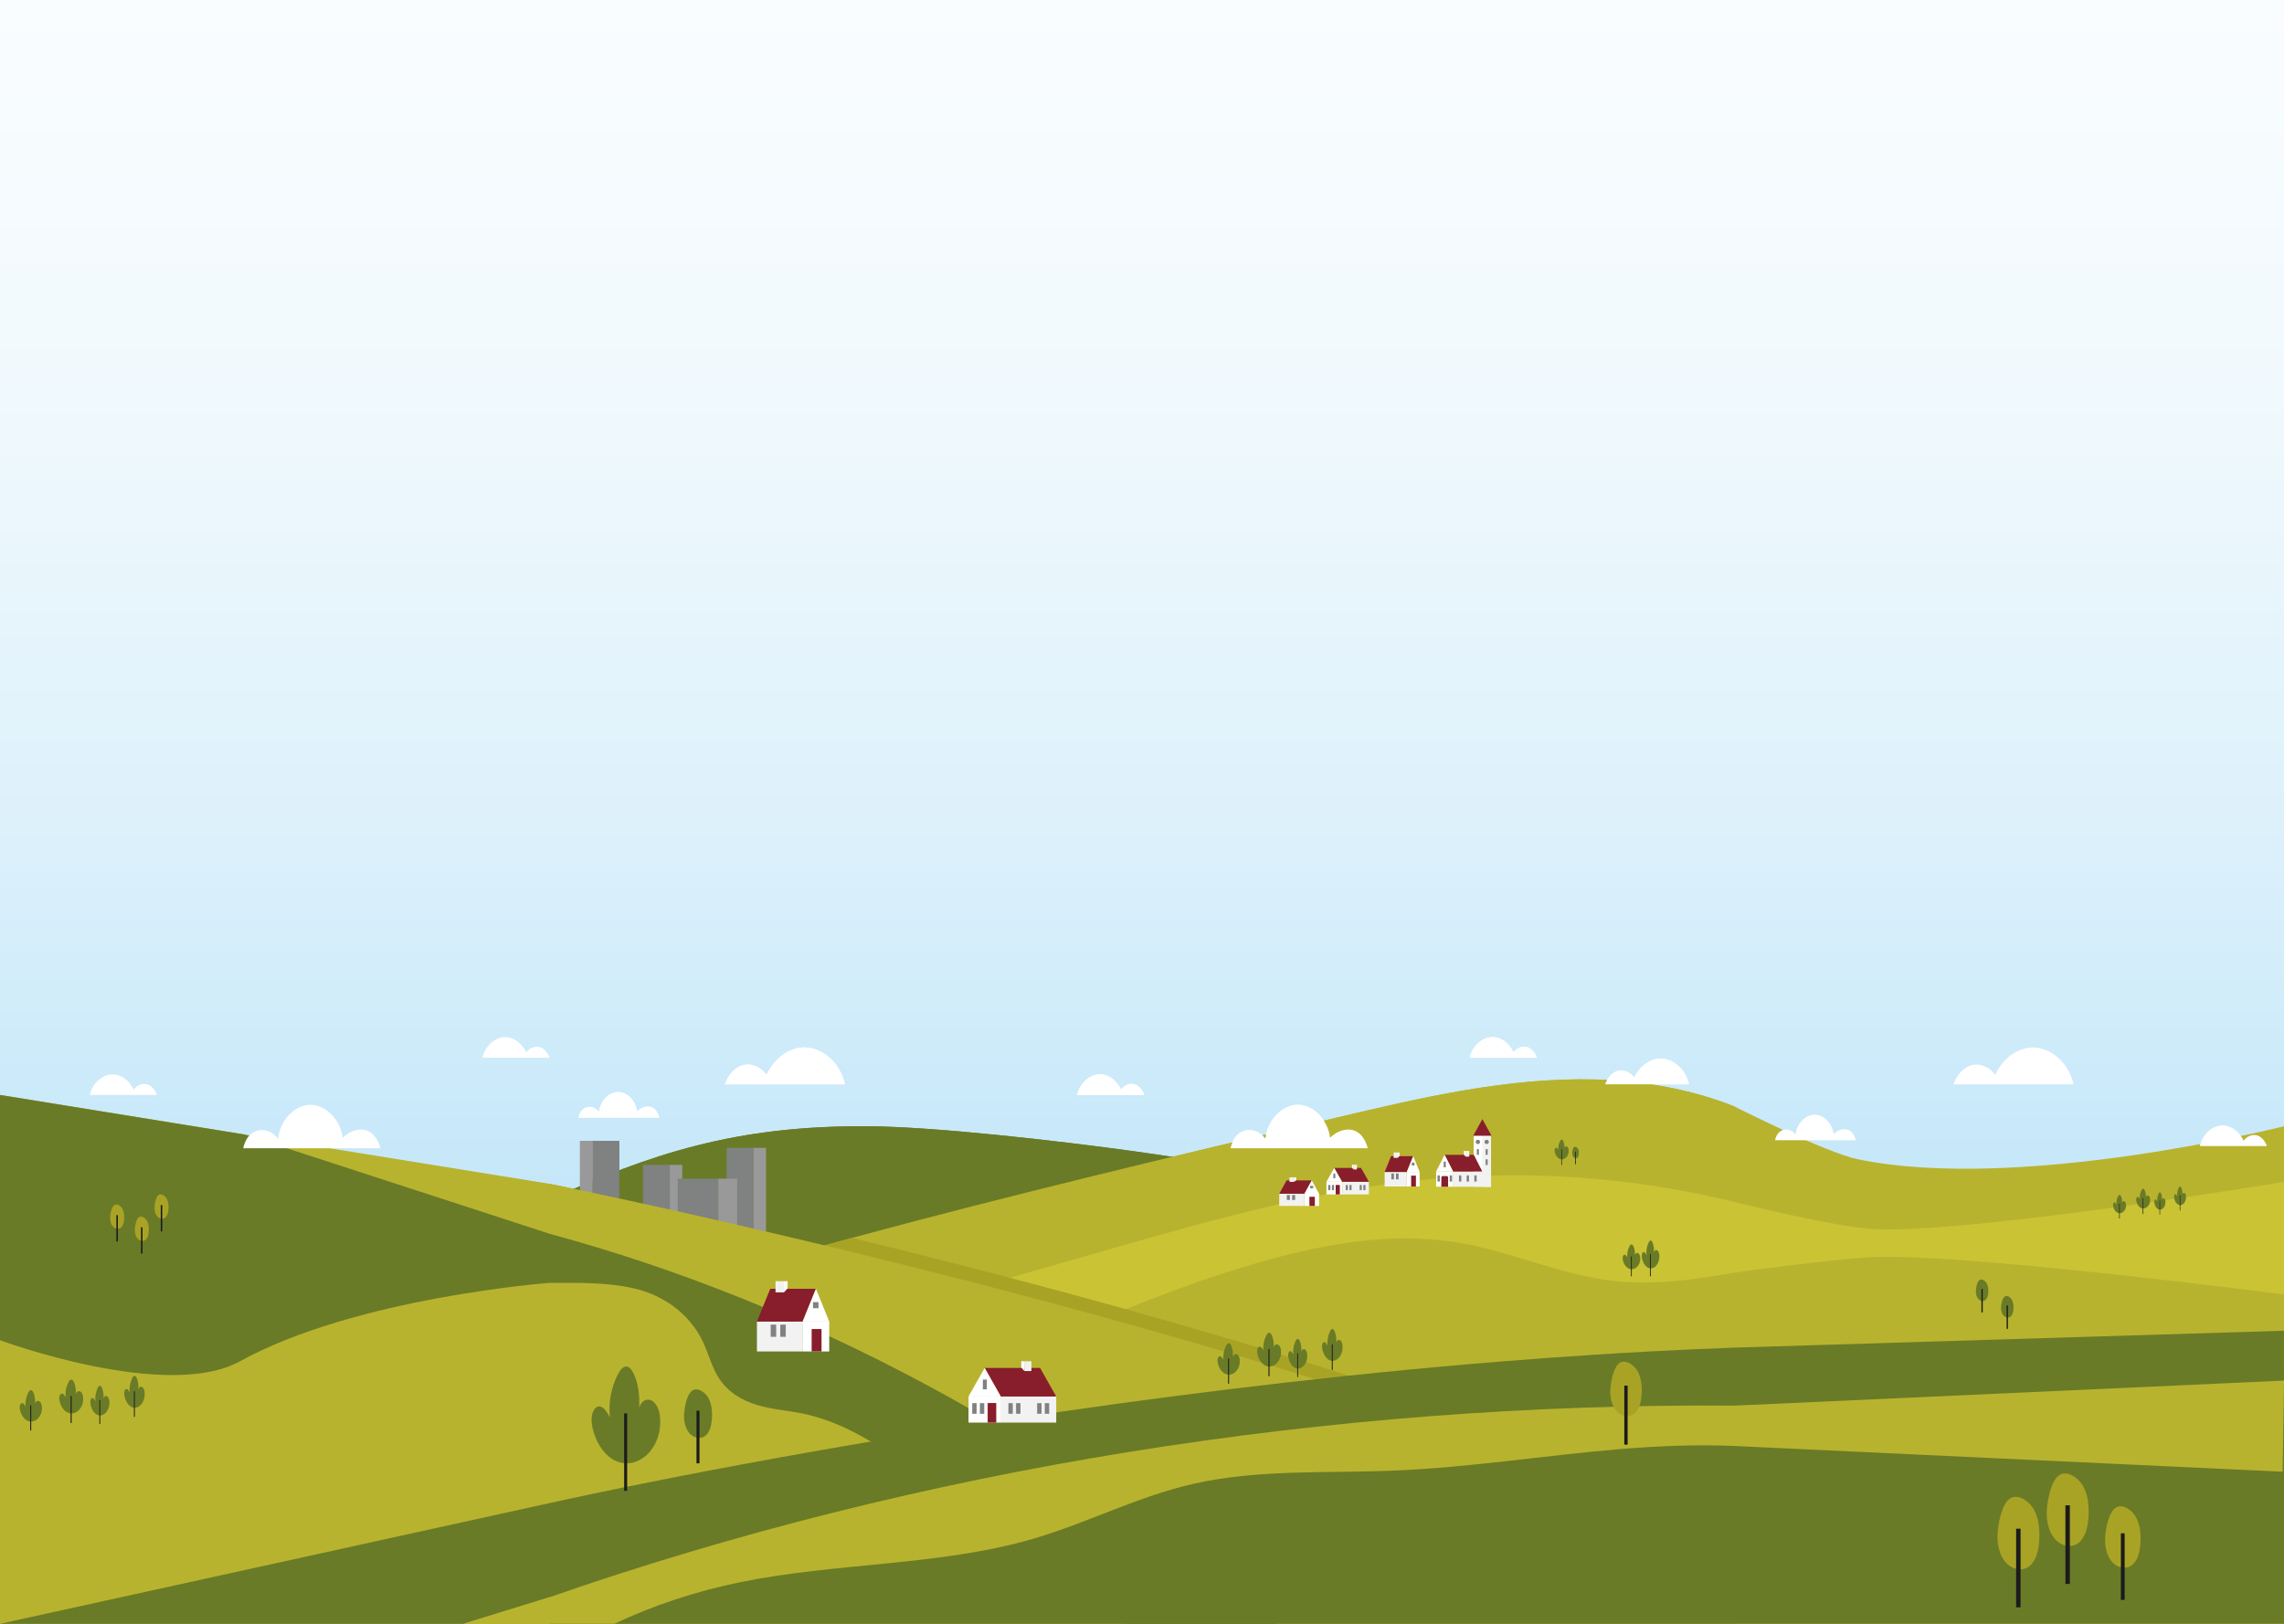 <?xml version="1.0" encoding="utf-8"?>
<!-- Generator: Adobe Illustrator 23.0.1, SVG Export Plug-In . SVG Version: 6.00 Build 0)  -->
<svg version="1.1" id="Laag_1" xmlns="http://www.w3.org/2000/svg" xmlns:xlink="http://www.w3.org/1999/xlink" x="0px" y="0px"
	 viewBox="0 0 1440 1024" style="enable-background:new 0 0 1440 1024;" xml:space="preserve">
<rect x="0" y="0" width="1440" height="1024" fill="#333333" stroke="none"/>
<style type="text/css">
	.st0{clip-path:url(#SVGID_2_);}
	.st1{fill:url(#SVGID_3_);}
	.st2{fill:#6A7B27;}
	.st3{fill:#808181;}
	.st4{fill:#9A9999;}
	.st5{fill:#FFFFFF;}
	.st6{fill:#B8B32E;}
	.st7{fill:#CAC334;}
	.st8{fill:#A9A325;}
	.st9{fill:#1B1B1B;}
	.st10{fill:#F2F2F2;}
	.st11{fill:#881E2B;}
	.st12{fill:#CDCCCC;}
	.st13{fill-rule:evenodd;clip-rule:evenodd;fill:#C69988;}
	.st14{fill-rule:evenodd;clip-rule:evenodd;fill:#F8AB18;}
	.st15{fill-rule:evenodd;clip-rule:evenodd;fill:#1B1B1B;}
	.st16{fill-rule:evenodd;clip-rule:evenodd;fill:#663810;}
	.st17{fill:#727272;}
	.st18{fill:#A45A2E;}
	.st19{fill:#989898;}
	.st20{fill-rule:evenodd;clip-rule:evenodd;fill:#6BA1AB;}
	.st21{fill-rule:evenodd;clip-rule:evenodd;fill:#89C4CC;}
	.st22{fill:#C69988;}
	.st23{fill-rule:evenodd;clip-rule:evenodd;fill:#2A275E;}
	.st24{fill-rule:evenodd;clip-rule:evenodd;fill:#DCE2E8;}
	.st25{fill-rule:evenodd;clip-rule:evenodd;fill:#32358C;}
	.st26{opacity:0.1;fill-rule:evenodd;clip-rule:evenodd;fill:#020203;}
	.st27{clip-path:url(#SVGID_5_);}
	.st28{fill:url(#SVGID_6_);}
	.st29{clip-path:url(#SVGID_8_);}
	.st30{fill:url(#SVGID_9_);}
	.st31{fill:#E7E6E6;}
	.st32{fill:#D21226;}
	.st33{fill:#BC1829;}
	.st34{clip-path:url(#SVGID_11_);fill:#D21226;}
	.st35{fill:url(#SVGID_12_);}
	.st36{clip-path:url(#SVGID_14_);fill:#D21226;}
	.st37{fill-rule:evenodd;clip-rule:evenodd;fill:#946131;}
	.st38{fill-rule:evenodd;clip-rule:evenodd;fill:#304697;}
	.st39{fill-rule:evenodd;clip-rule:evenodd;fill:#3954A1;}
	.st40{fill-rule:evenodd;clip-rule:evenodd;fill:#E3E3E2;}
	.st41{fill-rule:evenodd;clip-rule:evenodd;fill:#2F3676;}
	.st42{fill-rule:evenodd;clip-rule:evenodd;fill:#222046;}
	.st43{fill-rule:evenodd;clip-rule:evenodd;fill:#27388D;}
	.st44{fill-rule:evenodd;clip-rule:evenodd;fill:#F1F1F1;}
	.st45{fill-rule:evenodd;clip-rule:evenodd;fill:#452311;}
	.st46{fill-rule:evenodd;clip-rule:evenodd;fill:#997759;}
	.st47{fill-rule:evenodd;clip-rule:evenodd;fill:#AEB8C4;}
	.st48{fill-rule:evenodd;clip-rule:evenodd;fill:#C4CED5;}
	.st49{fill-rule:evenodd;clip-rule:evenodd;fill:#020203;fill-opacity:0.1;}
	.st50{fill-rule:evenodd;clip-rule:evenodd;fill:#794A31;}
	.st51{fill-rule:evenodd;clip-rule:evenodd;fill:#333438;}
	.st52{fill-rule:evenodd;clip-rule:evenodd;fill:#DA2922;}
	.st53{fill-rule:evenodd;clip-rule:evenodd;fill:#E9473C;}
	.st54{fill-rule:evenodd;clip-rule:evenodd;fill:#020203;}
	.st55{fill-rule:evenodd;clip-rule:evenodd;fill:#D4A181;}
	.st56{fill-rule:evenodd;clip-rule:evenodd;fill:#B98C74;}
	.st57{fill-rule:evenodd;clip-rule:evenodd;fill:#693189;}
	.st58{fill-rule:evenodd;clip-rule:evenodd;fill:#952C87;}
	.st59{fill-rule:evenodd;clip-rule:evenodd;fill:#B08A67;}
	.st60{fill-rule:evenodd;clip-rule:evenodd;fill:#E87616;}
	.st61{fill-rule:evenodd;clip-rule:evenodd;fill:#F4992B;}
	.st62{fill-rule:evenodd;clip-rule:evenodd;fill:#006C34;}
	.st63{fill-rule:evenodd;clip-rule:evenodd;fill:#00A66B;}
	.st64{fill:#B6181D;}
	.st65{fill-rule:evenodd;clip-rule:evenodd;fill:#E7E6E6;}
	.st66{fill-rule:evenodd;clip-rule:evenodd;fill:#CDCCCC;}
	.st67{fill:#663810;}
	.st68{fill-rule:evenodd;clip-rule:evenodd;fill:#B6181D;}
	.st69{fill-rule:evenodd;clip-rule:evenodd;fill:#B4B4B4;}
	.st70{fill-rule:evenodd;clip-rule:evenodd;fill:#CDA442;}
	.st71{fill:#B4B4B4;}
	.st72{fill-rule:evenodd;clip-rule:evenodd;fill:#AD7B4B;}
	.st73{fill-rule:evenodd;clip-rule:evenodd;fill:#FFFFFF;}
	.st74{fill-rule:evenodd;clip-rule:evenodd;fill:#7C4B1A;}
	.st75{fill:#3D4B59;}
	.st76{fill:#1D2B39;}
	.st77{fill:#4E5B69;}
	.st78{fill:#2C3A49;}
	.st79{fill:#9C6D4F;}
	.st80{fill:#7E4E2F;}
	.st81{fill:#8C5D3F;}
	.st82{fill:#6E3D21;}
	.st83{fill:#863819;}
	.st84{clip-path:url(#SVGID_16_);}
	.st85{fill:url(#SVGID_17_);}
	.st86{clip-path:url(#SVGID_19_);}
	.st87{fill:url(#SVGID_20_);}
	.st88{clip-path:url(#SVGID_22_);}
	.st89{fill:url(#SVGID_23_);}
	.st90{fill:#FFFFFF;stroke:#020203;stroke-miterlimit:10;}
	.st91{fill:url(#SVGID_24_);}
	.st92{clip-path:url(#SVGID_26_);fill:#D21226;}
	.st93{fill:url(#SVGID_27_);}
	.st94{clip-path:url(#SVGID_29_);fill:#D21226;}
	.st95{fill:url(#SVGID_30_);}
	.st96{fill:#020203;}
	.st97{fill:#F8AB18;}
	.st98{fill:#2A275E;}
	.st99{fill-rule:evenodd;clip-rule:evenodd;fill:#9A182A;}
	.st100{fill:#9A182A;}
	.st101{clip-path:url(#SVGID_32_);}
	.st102{fill:url(#SVGID_33_);}
	.st103{clip-path:url(#SVGID_35_);}
	.st104{fill:url(#SVGID_36_);}
	.st105{clip-path:url(#SVGID_38_);}
	.st106{fill:url(#SVGID_39_);}
	.st107{clip-path:url(#SVGID_41_);fill:#D21226;}
	.st108{fill:url(#SVGID_42_);}
	.st109{clip-path:url(#SVGID_44_);fill:#D21226;}
	.st110{clip-path:url(#SVGID_46_);}
	.st111{fill:url(#SVGID_47_);}
	.st112{clip-path:url(#SVGID_49_);fill:#D21226;}
	.st113{fill:url(#SVGID_50_);}
	.st114{clip-path:url(#SVGID_52_);fill:#D21226;}
	.st115{clip-path:url(#SVGID_54_);}
	.st116{fill:url(#SVGID_55_);}
	.st117{clip-path:url(#SVGID_57_);}
	.st118{fill:url(#SVGID_58_);}
	.st119{fill:url(#SVGID_59_);}
	.st120{fill:url(#SVGID_60_);}
	.st121{fill:#DFDFDF;}
	.st122{fill:#32358C;}
	.st123{fill-rule:evenodd;clip-rule:evenodd;fill:#234D64;}
	.st124{fill-rule:evenodd;clip-rule:evenodd;fill:#398AB1;}
	.st125{fill:#234D64;}
	.st126{fill:#9B9B9A;}
	.st127{fill:#B579B2;}
	.st128{fill:#AB6EAC;}
	.st129{fill:#F28C00;}
	.st130{fill:#62B22F;}
	.st131{fill:#54AF32;}
	.st132{fill:#57C0D3;}
	.st133{fill:#36B2BB;}
	.st134{fill:#E83E5D;}
	.st135{fill:#E72E55;}
	.st136{fill:#F7E700;}
	.st137{clip-path:url(#SVGID_62_);}
	.st138{clip-path:url(#SVGID_64_);fill:#D21226;}
	.st139{fill:url(#SVGID_65_);}
	.st140{fill:#4D4230;}
	.st141{fill:#5F4A2F;}
	.st142{fill:#E30613;}
	.st143{clip-path:url(#SVGID_67_);}
	.st144{fill:url(#SVGID_68_);}
	.st145{clip-path:url(#SVGID_70_);fill:#D21226;}
	.st146{fill:url(#SVGID_71_);}
	.st147{clip-path:url(#SVGID_73_);fill:#D21226;}
	.st148{clip-path:url(#SVGID_75_);}
	.st149{fill:url(#SVGID_76_);}
	.st150{clip-path:url(#SVGID_78_);fill:#D21226;}
	.st151{fill:url(#SVGID_79_);}
	.st152{clip-path:url(#SVGID_81_);}
	.st153{fill:url(#SVGID_82_);}
	.st154{clip-path:url(#SVGID_84_);fill:#D21226;}
	.st155{fill:url(#SVGID_85_);}
	.st156{clip-path:url(#SVGID_87_);fill:#D21226;}
	.st157{fill:url(#SVGID_88_);}
	.st158{clip-path:url(#SVGID_90_);}
	.st159{clip-path:url(#SVGID_92_);}
	.st160{fill:url(#SVGID_93_);}
</style>
<g>
	<defs>
		<rect id="SVGID_91_" x="0" width="1440" height="1024"/>
	</defs>
	<clipPath id="SVGID_2_">
		<use xlink:href="#SVGID_91_"  style="overflow:visible;"/>
	</clipPath>
	<g class="st0">
		<g>
			<linearGradient id="SVGID_3_" gradientUnits="userSpaceOnUse" x1="720" y1="-302.733" x2="720" y2="1024">
				<stop  offset="0" style="stop-color:#FFFFFF"/>
				<stop  offset="0.215" style="stop-color:#FBFDFF"/>
				<stop  offset="0.419" style="stop-color:#F0F9FD"/>
				<stop  offset="0.618" style="stop-color:#DDF1FB"/>
				<stop  offset="0.814" style="stop-color:#C2E6F9"/>
				<stop  offset="1" style="stop-color:#A1D9F5"/>
			</linearGradient>
			<rect x="0" y="-302.73" class="st1" width="1440" height="1326.73"/>
		</g>
		<g>
			<g>
				<path class="st2" d="M1093.54,783.55V1024H346.33l0-8.96l0.08-186.6l0.03-71.95c63.28-28.53,116.64-46.86,201.04-46.25
					c41.62,0.3,117.93,8.91,168.42,15.89c7.84,1.09,15.06,2.13,21.42,3.11C856.08,747.35,974.81,765.45,1093.54,783.55z"/>
				<g>
					<rect x="458.15" y="723.88" class="st3" width="16.92" height="56.72"/>
					
						<rect x="475.06" y="723.88" transform="matrix(-1 -1.224647e-16 1.224647e-16 -1 957.998 1504.477)" class="st4" width="7.87" height="56.72"/>
					<rect x="405.35" y="734.59" class="st3" width="16.92" height="46.01"/>
					
						<rect x="422.27" y="734.59" transform="matrix(-1 -1.224647e-16 1.224647e-16 -1 852.407 1515.188)" class="st4" width="7.87" height="46.01"/>
					<rect x="427.31" y="743.31" class="st3" width="25.57" height="37.29"/>
					
						<rect x="452.88" y="743.31" transform="matrix(-1 -1.224647e-16 1.224647e-16 -1 917.652 1523.915)" class="st4" width="11.9" height="37.29"/>
					
						<rect x="373.54" y="719.51" transform="matrix(-1 -1.224647e-16 1.224647e-16 -1 763.988 1500.113)" class="st3" width="16.92" height="61.09"/>
					<rect x="365.67" y="719.51" class="st4" width="7.87" height="61.09"/>
				</g>
			</g>
			<g>
				<path class="st5" d="M532.73,683.78h-75.68c2.01-5.9,6.67-11.18,11.91-12.21c5.25-1.04,10.88,1.41,14.36,6.23
					c3.53-7.64,9.68-13.52,16.6-15.99c3.22-1.15,6.61-1.56,9.98-1.07C520.5,662.29,529.97,671.41,532.73,683.78z"/>
			</g>
			<g>
				<path class="st5" d="M721.46,690.5h-42.32c1.54-6.92,6.84-12.01,12.77-12.89s11.97,3.27,14.86,9.54
					c1.01-1.4,2.34-2.43,3.79-3.03c1.36-0.56,2.82-0.73,4.24-0.45C717.73,684.25,720.33,687.2,721.46,690.5z"/>
			</g>
			<g>
				<path class="st6" d="M1093.54,697.77V1024H346.33V837.43c0.04-0.01,0.08-0.03,0.12-0.04c62.97-20.74,126.69-39.4,190.83-56.77
					c100.98-27.36,203.04-51.55,305-75.71c53.61-12.7,108.08-25.51,163.42-24.17C1035.63,681.46,1066.13,686.85,1093.54,697.77z"/>
			</g>
			<g>
				<path class="st5" d="M862.35,724.12h-86.52c1.21-5.59,4.15-9.72,8.83-11.07c4.68-1.34,9.93,0.65,13.11,4.99
					c0.89-7.82,5.3-14.71,11.07-18.42c2.81-1.81,5.95-2.87,9.15-2.91c9.79-0.15,19.07,9.21,20.63,20.8
					c3.73-3.81,9.34-6.08,14.13-4.89C857.56,713.81,860.67,718.07,862.35,724.12z"/>
			</g>
			<g>
				<path class="st5" d="M415.66,704.78h-50.93c0.71-3.29,2.44-5.72,5.2-6.51c2.76-0.79,5.85,0.38,7.72,2.94
					c0.78-6.85,6.14-12.47,11.9-12.56c0.12,0,0.25,0,0.37,0.01c5.62,0.15,10.87,5.56,11.77,12.24c2.19-2.25,5.5-3.58,8.32-2.88
					C412.84,698.71,414.67,701.22,415.66,704.78z"/>
			</g>
			<g>
				<path class="st7" d="M1093.67,758.01v44.51c-24.66,4.3-49.31,7.98-74.17,5.49c-34.94-3.5-66.32-18.89-100.82-24.52
					c-42.51-6.95-86.66,1.38-127.37,13.33c-91.26,26.78-172.49,71.35-261.21,103.07c-58.35,20.86-121.53,33.81-183.64,32.06v-42.92
					c117.51-33.68,235.03-67.37,352.54-101.05c64.84-18.59,130.34-37.3,198.73-44.07C963.31,737.42,1030.56,742.45,1093.67,758.01z"
					/>
			</g>
			<g>
				<path class="st8" d="M1093.67,960.8v63.2H346.46V837.39c62.97-20.74,126.69-39.4,190.83-56.77
					c164.83,40.15,400.39,105.04,556.26,180.12C1093.58,960.76,1093.63,960.78,1093.67,960.8z"/>
			</g>
			<g>
				<path class="st6" d="M1093.67,969.76V1024H346.46V746.53c0,0,65.31,13.08,160.92,35.85c1.44,0.34,2.88,0.69,4.33,1.03
					C676.97,822.91,929.55,890.68,1093.67,969.76z"/>
			</g>
			<g>
				<path class="st2" d="M804.99,1024C664.43,905.63,508.33,821.91,346.43,778.02v30.99c17.8,0,35.78-0.55,53.26,3.46
					c17.48,4.01,34.67,15.08,43.46,33.65c3.54,7.47,5.64,15.94,9.97,22.78c5.83,9.2,15.11,14.42,24.47,17.18
					c9.36,2.76,19.06,3.39,28.55,5.35c37.7,7.81,69.91,35.89,101.57,61.66c31.66,25.77,66.47,70.68,104.73,70.91H804.99z"/>
			</g>
			<g>
				<path class="st2" d="M1093.67,1024H346.46l0.09-16.76l0.31-59.45c0,0,16.28-3.68,45.46-9.64c9.61-1.96,20.62-4.16,32.92-6.57
					c102.05-19.96,292.24-53.4,501.08-71.34c7.31-0.63,14.64-1.24,21.99-1.83c18.96-1.52,38.06-2.9,57.23-4.13
					c11.2-0.72,22.41-1.38,33.65-1.99c18.09-0.98,36.22-1.8,54.36-2.47l0.02,36.6l0.02,25.43L1093.67,1024z"/>
			</g>
			<g>
				<path class="st6" d="M1093.59,911.87c-23.89-1.05-48.26-0.03-72.16,1.96c-47.68,3.98-94.93,11.62-142.76,13.57
					c-42.04,1.71-85.04-0.9-125.5,8.15c-35.98,8.05-67.17,24.75-102.15,34.93c-58.43,17.01-123.66,14.9-184.2,27.25
					c-28.11,5.74-54.99,14.68-79.47,26.25h-40.89l0.09-16.76c232.7-81.06,491.16-122.71,747.03-120.8L1093.59,911.87z"/>
			</g>
			<g>
				<path class="st2" d="M807.61,853.9c-0.22,2.19-1.19,4.18-2.43,5.54c-0.88,0.96-1.91,1.64-3,2c-1.38,0.47-2.84,0.43-4.2-0.16
					c-2.42-1.05-4.42-3.85-5.19-7.24c-0.2-0.9-0.33-1.86-0.17-2.78c0.15-0.92,0.63-1.77,1.28-1.98c1.09-0.35,2.02,1.08,2.68,2.35
					c-0.35-3.36,0.34-6.73,1.76-9.48c0.47-0.9,1.13-1.79,1.92-1.72c0.72,0.07,1.27,0.91,1.65,1.76c0.97,2.15,1.23,4.78,1.12,7.3
					c0.37-1.26,1.32-1.89,2.23-1.74c0.45,0.07,0.86,0.34,1.21,0.74c0.37,0.42,0.66,0.97,0.86,1.58
					C807.71,851.26,807.74,852.61,807.61,853.9z"/>
			</g>
			<g>
				<rect x="799.73" y="850.76" class="st9" width="0.65" height="17.07"/>
			</g>
			<g>
				<path class="st2" d="M416.06,900.29c-0.64,6.26-3.4,11.98-6.96,15.86c-1.59,1.74-3.35,3.15-5.21,4.22
					c-4.84,2.78-10.37,3.23-15.38,1.05c-6.93-3.02-12.65-11-14.86-20.72c-0.58-2.57-0.93-5.33-0.49-7.96
					c0.44-2.63,1.81-5.07,3.68-5.67c3.12-1.01,5.79,3.08,7.67,6.73c-1-9.62,0.99-19.27,5.05-27.14c1.34-2.59,3.24-5.13,5.5-4.91
					c2.05,0.2,3.63,2.6,4.73,5.04c2.77,6.15,3.53,13.67,3.21,20.9c1.07-3.61,3.77-5.42,6.39-4.98c0.51,0.09,1,0.26,1.48,0.51
					c1.96,1.04,3.57,3.4,4.43,6.14C416.37,892.75,416.44,896.62,416.06,900.29z"/>
			</g>
			<g>
				<rect x="393.52" y="891.32" class="st9" width="1.87" height="48.86"/>
			</g>
			<g>
				<path class="st2" d="M448.84,894.77c-0.28,4-1.27,8.32-4.03,10.59c-0.66,0.54-1.39,0.92-2.15,1.15
					c-2.85,0.86-6.17-0.41-8.25-3.02c-2.63-3.3-3.49-8.23-3.05-12.77c0.39-4.05,1.78-11.38,5.01-13.72c3.22-2.33,7.75,0.7,9.85,3.91
					c0.1,0.16,0.21,0.33,0.3,0.49C448.72,885.23,449.16,890.14,448.84,894.77z"/>
			</g>
			<g>
				<rect x="439.13" y="889.63" class="st9" width="1.87" height="33.17"/>
			</g>
			<g>
				<path class="st2" d="M1034.1,794.66c-0.17,1.61-0.87,3.07-1.79,4.07c-0.65,0.71-1.4,1.2-2.2,1.47
					c-1.01,0.34-2.09,0.31-3.08-0.12c-1.78-0.77-3.25-2.82-3.82-5.32c-0.15-0.66-0.24-1.37-0.13-2.04c0.11-0.67,0.46-1.3,0.94-1.46
					c0.8-0.26,1.49,0.79,1.97,1.73c-0.26-2.47,0.25-4.95,1.3-6.97c0.34-0.66,0.83-1.32,1.41-1.26c0.53,0.05,0.93,0.67,1.21,1.29
					c0.71,1.58,0.91,3.51,0.83,5.37c0.27-0.93,0.97-1.39,1.64-1.28c0.33,0.05,0.63,0.25,0.89,0.55c0.27,0.31,0.49,0.71,0.63,1.16
					C1034.18,792.72,1034.2,793.71,1034.1,794.66z"/>
			</g>
			<g>
				<rect x="1028.31" y="792.35" class="st9" width="0.48" height="12.54"/>
			</g>
			<g>
				<path class="st2" d="M988.99,726.51c-0.13,1.29-0.7,2.46-1.43,3.26c-0.52,0.57-1.13,0.97-1.76,1.18
					c-0.81,0.27-1.67,0.25-2.47-0.1c-1.42-0.62-2.6-2.26-3.06-4.26c-0.12-0.53-0.19-1.1-0.1-1.64c0.09-0.54,0.37-1.04,0.76-1.17
					c0.64-0.21,1.19,0.63,1.58,1.38c-0.21-1.98,0.2-3.96,1.04-5.58c0.28-0.53,0.67-1.06,1.13-1.01c0.42,0.04,0.75,0.53,0.97,1.04
					c0.57,1.26,0.73,2.81,0.66,4.3c0.22-0.74,0.77-1.11,1.31-1.02c0.26,0.04,0.51,0.2,0.71,0.44c0.22,0.25,0.39,0.57,0.5,0.93
					C989.06,724.96,989.07,725.75,988.99,726.51z"/>
			</g>
			<g>
				<rect x="984.36" y="724.66" class="st9" width="0.38" height="10.05"/>
			</g>
			<g>
				<path class="st2" d="M995.41,727.56c-0.07,0.95-0.3,1.97-0.95,2.5c-0.16,0.13-0.33,0.22-0.51,0.27c-0.67,0.2-1.46-0.1-1.95-0.71
					c-0.62-0.78-0.83-1.94-0.72-3.02c0.09-0.96,0.42-2.69,1.18-3.24c0.76-0.55,1.83,0.17,2.33,0.93c0.02,0.04,0.05,0.08,0.07,0.12
					C995.38,725.3,995.49,726.46,995.41,727.56z"/>
			</g>
			<g>
				<rect x="993.12" y="726.34" class="st9" width="0.44" height="7.84"/>
			</g>
			<g>
				<path class="st8" d="M1034.98,879.55c-0.31,4.49-1.43,9.34-4.53,11.89c-0.74,0.61-1.56,1.03-2.41,1.29
					c-3.2,0.96-6.92-0.46-9.26-3.39c-2.96-3.71-3.92-9.23-3.42-14.33c0.44-4.55,1.99-12.77,5.63-15.4c3.62-2.61,8.7,0.79,11.06,4.39
					c0.12,0.18,0.23,0.37,0.34,0.55C1034.84,868.84,1035.34,874.36,1034.98,879.55z"/>
			</g>
			<g>
				<rect x="1024.08" y="873.78" class="st9" width="2.1" height="37.24"/>
			</g>
			<g>
				<path class="st5" d="M968.95,667.03h-42.32c1.54-6.92,6.84-12.01,12.77-12.89s11.97,3.27,14.86,9.54
					c1.01-1.4,2.34-2.43,3.79-3.03c1.36-0.56,2.82-0.73,4.24-0.45C965.22,660.78,967.83,663.73,968.95,667.03z"/>
			</g>
			<g>
				<path class="st5" d="M1064.88,683.78h-52.86c1.4-4.12,4.66-7.81,8.32-8.53c3.66-0.72,7.6,0.98,10.03,4.35
					c2.47-5.34,6.76-9.44,11.59-11.17c2.25-0.8,4.62-1.09,6.97-0.75C1056.34,668.77,1062.95,675.14,1064.88,683.78z"/>
			</g>
			<g>
				<path class="st2" d="M781.6,859.59c-0.21,2.03-1.11,3.89-2.26,5.15c-0.82,0.9-1.78,1.52-2.79,1.86c-1.28,0.43-2.64,0.4-3.9-0.15
					c-2.25-0.98-4.11-3.58-4.83-6.73c-0.19-0.83-0.3-1.73-0.16-2.58c0.14-0.85,0.59-1.65,1.19-1.84c1.02-0.33,1.88,1,2.49,2.19
					c-0.32-3.13,0.32-6.26,1.64-8.82c0.43-0.84,1.05-1.67,1.79-1.6c0.67,0.06,1.18,0.84,1.54,1.64c0.9,2,1.15,4.44,1.04,6.79
					c0.35-1.17,1.22-1.76,2.08-1.62c0.42,0.07,0.8,0.32,1.12,0.69c0.34,0.39,0.62,0.9,0.8,1.47
					C781.71,857.14,781.73,858.4,781.6,859.59z"/>
			</g>
			<g>
				<rect x="774.28" y="856.68" class="st9" width="0.61" height="15.87"/>
			</g>
			<g>
				
					<rect x="505.83" y="833.38" transform="matrix(-1 -1.224647e-16 1.224647e-16 -1 1028.628 1685.638)" class="st5" width="16.96" height="18.87"/>
				<rect x="477.23" y="833.38" class="st10" width="28.6" height="18.87"/>
				<rect x="511.72" y="838.11" class="st11" width="6.23" height="14.14"/>
				<polygon class="st11" points="485.61,812.75 477.23,833.38 506.04,833.38 514.42,812.75 				"/>
				<rect x="488.95" y="807.94" class="st10" width="5.28" height="7.06"/>
				<polygon class="st5" points="514.42,812.75 506.04,833.38 522.8,833.38 				"/>
				<polygon class="st5" points="494.23,815 496.57,812.46 496.57,807.94 494.23,807.94 				"/>
				
					<rect x="512.59" y="821.14" transform="matrix(-1 -1.224647e-16 1.224647e-16 -1 1028.628 1646.134)" class="st3" width="3.46" height="3.85"/>
				
					<rect x="485.9" y="835.34" transform="matrix(-1 -1.224647e-16 1.224647e-16 -1 975.258 1678.37)" class="st3" width="3.46" height="7.69"/>
				
					<rect x="491.95" y="835.34" transform="matrix(-1 -1.224647e-16 1.224647e-16 -1 987.349 1678.37)" class="st3" width="3.46" height="7.69"/>
			</g>
			<g>
				<rect x="610.63" y="880.65" class="st5" width="20.58" height="16.47"/>
				
					<rect x="631.21" y="880.65" transform="matrix(-1 -3.688351e-11 3.688351e-11 -1 1297.136 1777.773)" class="st10" width="34.71" height="16.47"/>
				
					<rect x="622.69" y="884.77" transform="matrix(-1 -4.996371e-11 4.996371e-11 -1 1250.793 1781.895)" class="st11" width="5.41" height="12.35"/>
				<polygon class="st11" points="655.75,862.64 665.92,880.65 630.97,880.65 620.8,862.64 				"/>
				
					<rect x="645.84" y="858.45" transform="matrix(-1 -5.402002e-11 5.402002e-11 -1 1296.116 1723.054)" class="st10" width="4.44" height="6.16"/>
				<polygon class="st5" points="620.8,862.64 630.97,880.65 610.63,880.65 				"/>
				<polygon class="st5" points="645.84,864.61 643.87,862.39 643.87,858.45 645.84,858.45 				"/>
				<rect x="619.66" y="869.97" class="st3" width="2.52" height="6.17"/>
				<rect x="658.72" y="884.85" class="st3" width="2.76" height="6.71"/>
				<rect x="653.89" y="884.85" class="st3" width="2.76" height="6.71"/>
				<rect x="640.6" y="884.85" class="st3" width="2.76" height="6.71"/>
				<rect x="635.76" y="884.85" class="st3" width="2.76" height="6.71"/>
				<rect x="617.79" y="884.85" class="st3" width="2.76" height="6.71"/>
				<rect x="612.96" y="884.85" class="st3" width="2.76" height="6.71"/>
			</g>
			<g>
				<path class="st2" d="M846.4,850.76c-0.19,2.07-1.02,3.95-2.08,5.24c-0.75,0.91-1.64,1.55-2.57,1.89
					c-1.18,0.44-2.43,0.4-3.59-0.15c-2.07-1-3.79-3.63-4.45-6.84c-0.17-0.85-0.28-1.76-0.15-2.63c0.13-0.87,0.54-1.67,1.1-1.87
					c0.93-0.33,1.73,1.02,2.3,2.22c-0.3-3.18,0.3-6.36,1.51-8.96c0.4-0.85,0.97-1.69,1.65-1.62c0.61,0.07,1.09,0.86,1.41,1.67
					c0.83,2.03,1.06,4.51,0.96,6.9c0.32-1.19,1.13-1.79,1.91-1.65c0.38,0.07,0.74,0.33,1.04,0.7c0.31,0.39,0.57,0.92,0.73,1.49
					C846.49,848.27,846.51,849.54,846.4,850.76z"/>
			</g>
			<g>
				<rect x="839.66" y="847.79" class="st9" width="0.56" height="16.13"/>
			</g>
			<g>
				<path class="st2" d="M824.14,856.14c-0.18,1.92-0.95,3.68-1.94,4.87c-0.7,0.85-1.52,1.44-2.39,1.76
					c-1.1,0.41-2.26,0.38-3.34-0.14c-1.93-0.93-3.52-3.38-4.13-6.36c-0.16-0.79-0.26-1.64-0.14-2.44c0.12-0.81,0.5-1.56,1.02-1.74
					c0.87-0.31,1.61,0.95,2.13,2.07c-0.28-2.95,0.27-5.92,1.4-8.33c0.37-0.79,0.9-1.58,1.53-1.51c0.57,0.06,1.01,0.8,1.32,1.55
					c0.77,1.89,0.98,4.2,0.89,6.42c0.3-1.11,1.05-1.66,1.78-1.53c0.36,0.06,0.68,0.3,0.96,0.65c0.29,0.37,0.53,0.85,0.68,1.39
					C824.22,853.82,824.24,855.01,824.14,856.14z"/>
			</g>
			<g>
				<rect x="817.86" y="853.39" class="st9" width="0.52" height="15"/>
			</g>
			<g>
				<path class="st2" d="M1046.15,793.4c-0.17,1.8-0.87,3.45-1.79,4.57c-0.65,0.79-1.4,1.35-2.2,1.65
					c-1.01,0.38-2.09,0.35-3.08-0.13c-1.78-0.87-3.25-3.17-3.82-5.97c-0.15-0.74-0.24-1.54-0.13-2.29c0.11-0.76,0.46-1.46,0.94-1.64
					c0.8-0.29,1.49,0.89,1.97,1.94c-0.26-2.77,0.25-5.56,1.3-7.82c0.34-0.75,0.83-1.48,1.41-1.42c0.53,0.06,0.93,0.75,1.21,1.45
					c0.71,1.77,0.91,3.94,0.83,6.02c0.27-1.04,0.97-1.56,1.64-1.44c0.33,0.06,0.63,0.28,0.89,0.61c0.27,0.34,0.49,0.8,0.63,1.3
					C1046.23,791.22,1046.25,792.34,1046.15,793.4z"/>
			</g>
			<g>
				<rect x="1040.36" y="790.81" class="st9" width="0.48" height="14.08"/>
			</g>
			<g>
				
					<rect x="886.83" y="739.08" transform="matrix(-1 -1.224647e-16 1.224647e-16 -1 1781.88 1487.296)" class="st5" width="8.22" height="9.14"/>
				<rect x="872.98" y="739.08" class="st10" width="13.85" height="9.14"/>
				<rect x="889.68" y="741.37" class="st11" width="3.02" height="6.85"/>
				<polygon class="st11" points="877.04,729.09 872.98,739.08 886.93,739.08 890.99,729.09 				"/>
				<rect x="878.66" y="726.76" class="st10" width="2.56" height="3.42"/>
				<polygon class="st5" points="890.99,729.09 886.93,739.08 895.05,739.08 				"/>
				<polygon class="st5" points="881.22,730.18 882.35,728.95 882.35,726.76 881.22,726.76 				"/>
				
					<rect x="890.1" y="733.15" transform="matrix(-1 -1.224647e-16 1.224647e-16 -1 1781.88 1468.165)" class="st3" width="1.67" height="1.86"/>
				
					<rect x="877.18" y="740.03" transform="matrix(-1 -1.224647e-16 1.224647e-16 -1 1756.033 1483.776)" class="st3" width="1.67" height="3.72"/>
				
					<rect x="880.11" y="740.03" transform="matrix(-1 -1.224647e-16 1.224647e-16 -1 1761.889 1483.776)" class="st3" width="1.67" height="3.72"/>
			</g>
			<g>
				<rect x="836.28" y="745.26" class="st5" width="9.97" height="7.97"/>
				
					<rect x="846.24" y="745.26" transform="matrix(-1 -3.690349e-11 3.690349e-11 -1 1709.296 1498.488)" class="st10" width="16.81" height="7.97"/>
				
					<rect x="842.12" y="747.25" transform="matrix(-1 -4.932644e-11 4.932644e-11 -1 1686.853 1500.484)" class="st11" width="2.62" height="5.98"/>
				<polygon class="st11" points="858.13,736.53 863.05,745.26 846.12,745.26 841.2,736.53 				"/>
				
					<rect x="853.32" y="734.5" transform="matrix(-1 -5.577284e-11 5.577284e-11 -1 1708.802 1471.989)" class="st10" width="2.15" height="2.98"/>
				<polygon class="st5" points="841.2,736.53 846.12,745.26 836.28,745.26 				"/>
				<polygon class="st5" points="853.32,737.49 852.37,736.41 852.37,734.5 853.32,734.5 				"/>
				<rect x="840.65" y="740.08" class="st3" width="1.22" height="2.99"/>
				<rect x="859.56" y="747.29" class="st3" width="1.34" height="3.25"/>
				<rect x="857.22" y="747.29" class="st3" width="1.34" height="3.25"/>
				<rect x="850.79" y="747.29" class="st3" width="1.34" height="3.25"/>
				<rect x="848.45" y="747.29" class="st3" width="1.34" height="3.25"/>
				<rect x="839.74" y="747.29" class="st3" width="1.34" height="3.25"/>
				<rect x="837.4" y="747.29" class="st3" width="1.34" height="3.25"/>
			</g>
			<g>
				
					<rect x="822.3" y="752.79" transform="matrix(-1 -1.224647e-16 1.224647e-16 -1 1653.941 1513.259)" class="st5" width="9.34" height="7.68"/>
				<rect x="806.54" y="752.79" class="st10" width="15.75" height="7.68"/>
				<rect x="825.54" y="754.71" class="st11" width="3.43" height="5.76"/>
				<polygon class="st11" points="811.16,744.39 806.54,752.79 822.41,752.79 827.03,744.39 				"/>
				<rect x="813" y="742.43" class="st10" width="2.91" height="2.87"/>
				<polygon class="st5" points="827.03,744.39 822.41,752.79 831.64,752.79 				"/>
				<polygon class="st5" points="815.91,745.3 817.2,744.27 817.2,742.43 815.91,742.43 				"/>
				
					<rect x="826.02" y="747.81" transform="matrix(-1 -1.224647e-16 1.224647e-16 -1 1653.941 1497.177)" class="st3" width="1.9" height="1.57"/>
				
					<rect x="811.32" y="753.58" transform="matrix(-1 -1.224647e-16 1.224647e-16 -1 1624.543 1510.301)" class="st3" width="1.9" height="3.13"/>
				
					<rect x="814.65" y="753.58" transform="matrix(-1 -1.224647e-16 1.224647e-16 -1 1631.203 1510.301)" class="st3" width="1.9" height="3.13"/>
			</g>
			<g>
				<rect x="905.44" y="738.76" class="st5" width="10.84" height="9.61"/>
				<rect x="929.14" y="715.78" class="st5" width="10.84" height="32.59"/>
				
					<rect x="916.28" y="738.76" transform="matrix(-1 -3.110813e-11 3.110813e-11 -1 1856.335 1487.13)" class="st10" width="23.77" height="9.61"/>
				<path class="st11" d="M908.73,748.37h4.26v-5.82c0-0.5-0.41-0.91-0.91-0.91h-2.44c-0.5,0-0.91,0.41-0.91,0.91V748.37z"/>
				<polygon class="st11" points="929.2,728.24 934.56,738.76 916.15,738.76 910.8,728.24 				"/>
				
					<rect x="923.98" y="725.79" transform="matrix(-1 -6.412128e-11 6.412128e-11 -1 1850.303 1455.187)" class="st10" width="2.34" height="3.6"/>
				<polygon class="st5" points="910.8,728.24 916.15,738.76 905.44,738.76 				"/>
				<polygon class="st5" points="923.98,729.39 922.95,728.1 922.95,725.79 923.98,725.79 				"/>
				<path class="st3" d="M911.24,732.52h-0.76c-0.16,0-0.28,0.13-0.28,0.28v3.32h1.33v-3.32
					C911.53,732.65,911.4,732.52,911.24,732.52z"/>
				<path class="st3" d="M930.67,741.21h-0.83c-0.17,0-0.31,0.14-0.31,0.31v3.61h1.46v-3.61
					C930.98,741.35,930.84,741.21,930.67,741.21z"/>
				<path class="st3" d="M921,741.21h-0.83c-0.17,0-0.31,0.14-0.31,0.31v3.61h1.46v-3.61C921.32,741.35,921.18,741.21,921,741.21z"
					/>
				<path class="st3" d="M915.17,741.21h-0.83c-0.17,0-0.31,0.14-0.31,0.31v3.61h1.46v-3.61
					C915.48,741.35,915.34,741.21,915.17,741.21z"/>
				<path class="st3" d="M907.45,741.21h-0.83c-0.17,0-0.31,0.14-0.31,0.31v3.61h1.46v-3.61
					C907.76,741.35,907.62,741.21,907.45,741.21z"/>
				<path class="st3" d="M925.84,741.21h-0.83c-0.17,0-0.31,0.14-0.31,0.31v3.61h1.46v-3.61
					C926.16,741.35,926.02,741.21,925.84,741.21z"/>
				
					<rect x="934.56" y="715.78" transform="matrix(-1 -4.623090e-10 4.623090e-10 -1 1874.61 1464.152)" class="st10" width="5.49" height="32.59"/>
				<polygon class="st11" points="934.6,705.72 940.37,716.23 928.82,716.23 				"/>
				<path class="st3" d="M932.13,724.64h-0.76c-0.16,0-0.28,0.13-0.28,0.28v3.32h1.33v-3.32
					C932.42,724.77,932.29,724.64,932.13,724.64z"/>
				<circle class="st3" cx="931.75" cy="720.12" r="1.36"/>
				<path class="st3" d="M937.68,724.64h-0.76c-0.16,0-0.28,0.13-0.28,0.28v3.32h1.33v-3.32
					C937.97,724.77,937.84,724.64,937.68,724.64z"/>
				<path class="st3" d="M937.68,731.07h-0.76c-0.16,0-0.28,0.13-0.28,0.28v3.32h1.33v-3.32
					C937.97,731.2,937.84,731.07,937.68,731.07z"/>
				<circle class="st3" cx="937.3" cy="720.12" r="1.36"/>
			</g>
		</g>
		<g>
			<g>
				<path class="st2" d="M1093.54,783.55V1024H346.33l0-8.96l0.08-186.6l0.03-71.95c63.28-28.53,116.64-46.86,201.04-46.25
					c41.62,0.3,117.93,8.91,168.42,15.89c7.84,1.09,15.06,2.13,21.42,3.11C856.08,747.35,974.81,765.45,1093.54,783.55z"/>
				<g>
					<rect x="458.15" y="723.88" class="st3" width="16.92" height="56.72"/>
					
						<rect x="475.06" y="723.88" transform="matrix(-1 -1.224647e-16 1.224647e-16 -1 957.998 1504.477)" class="st4" width="7.87" height="56.72"/>
					<rect x="405.35" y="734.59" class="st3" width="16.92" height="46.01"/>
					
						<rect x="422.27" y="734.59" transform="matrix(-1 -1.224647e-16 1.224647e-16 -1 852.407 1515.188)" class="st4" width="7.87" height="46.01"/>
					<rect x="427.31" y="743.31" class="st3" width="25.57" height="37.29"/>
					
						<rect x="452.88" y="743.31" transform="matrix(-1 -1.224647e-16 1.224647e-16 -1 917.652 1523.915)" class="st4" width="11.9" height="37.29"/>
					
						<rect x="373.54" y="719.51" transform="matrix(-1 -1.224647e-16 1.224647e-16 -1 763.988 1500.113)" class="st3" width="16.92" height="61.09"/>
					<rect x="365.67" y="719.51" class="st4" width="7.87" height="61.09"/>
				</g>
			</g>
			<g>
				<path class="st5" d="M532.73,683.78h-75.68c2.01-5.9,6.67-11.18,11.91-12.21c5.25-1.04,10.88,1.41,14.36,6.23
					c3.53-7.64,9.68-13.52,16.6-15.99c3.22-1.15,6.61-1.56,9.98-1.07C520.5,662.29,529.97,671.41,532.73,683.78z"/>
			</g>
			<g>
				<path class="st5" d="M721.46,690.5h-42.32c1.54-6.92,6.84-12.01,12.77-12.89s11.97,3.27,14.86,9.54
					c1.01-1.4,2.34-2.43,3.79-3.03c1.36-0.56,2.82-0.73,4.24-0.45C717.73,684.25,720.33,687.2,721.46,690.5z"/>
			</g>
			<g>
				<path class="st6" d="M1093.54,697.77c0,0,57.16,29.03,77.91,33.31c102.76,21.16,268.58-20.85,268.58-20.85V1024h-346.48H346.33
					V837.43c0.04-0.01,0.08-0.03,0.12-0.04c62.97-20.74,126.69-39.4,190.83-56.77c100.98-27.36,203.04-51.55,305-75.71
					c53.61-12.7,108.08-25.51,163.42-24.17C1035.63,681.46,1066.13,686.85,1093.54,697.77z"/>
			</g>
			<g>
				<path class="st5" d="M862.35,724.12h-86.52c1.21-5.59,4.15-9.72,8.83-11.07c4.68-1.34,9.93,0.65,13.11,4.99
					c0.89-7.82,5.3-14.71,11.07-18.42c2.81-1.81,5.95-2.87,9.15-2.91c9.79-0.15,19.07,9.21,20.63,20.8
					c3.73-3.81,9.34-6.08,14.13-4.89C857.56,713.81,860.67,718.07,862.35,724.12z"/>
			</g>
			<g>
				<path class="st5" d="M415.66,704.78h-50.93c0.71-3.29,2.44-5.72,5.2-6.51c2.76-0.79,5.85,0.38,7.72,2.94
					c0.78-6.85,6.14-12.47,11.9-12.56c0.12,0,0.25,0,0.37,0.01c5.62,0.15,10.87,5.56,11.77,12.24c2.19-2.25,5.5-3.58,8.32-2.88
					C412.84,698.71,414.67,701.22,415.66,704.78z"/>
			</g>
			<g>
				<path class="st7" d="M1093.67,758.01c0,0,63.93,16.05,88.3,17.12c62.22,2.73,258.04-29.83,258.04-29.83v71.02
					c0,0-191.24-24.86-254.99-23.72c-22.84,0.41-91.35,9.93-91.35,9.93c-24.66,4.3-49.31,7.98-74.17,5.49
					c-34.94-3.5-66.32-18.89-100.82-24.52c-42.51-6.95-86.66,1.38-127.37,13.33c-91.26,26.78-172.49,71.35-261.21,103.07
					c-58.35,20.86-121.53,33.81-183.64,32.06v-42.92c117.51-33.68,235.03-67.37,352.54-101.05c64.84-18.59,130.34-37.3,198.73-44.07
					C963.31,737.42,1030.56,742.45,1093.67,758.01z"/>
			</g>
			<g>
				<path class="st8" d="M1093.67,960.8v63.2H346.46V837.39c62.97-20.74,126.69-39.4,190.83-56.77
					c164.83,40.15,400.39,105.04,556.26,180.12C1093.58,960.76,1093.63,960.78,1093.67,960.8z"/>
			</g>
			<g>
				<path class="st6" d="M1093.67,969.76V1024H346.46H0V690.5l346.46,56.03c0,0,65.31,13.08,160.92,35.85
					c1.44,0.34,2.88,0.69,4.33,1.03C676.97,822.91,929.55,890.68,1093.67,969.76z"/>
			</g>
			<g>
				<path class="st2" d="M804.99,1024C664.43,905.63,508.33,821.91,346.43,778.02l-192.27-62.59L0,690.5v154.68
					c0,0,104.95,38.81,151.31,13.27c73.16-40.31,195.11-49.43,195.11-49.43c17.8,0,35.78-0.55,53.26,3.46
					c17.48,4.01,34.67,15.08,43.46,33.65c3.54,7.47,5.64,15.94,9.97,22.78c5.83,9.2,15.11,14.42,24.47,17.18
					c9.36,2.76,19.06,3.39,28.55,5.35c37.7,7.81,69.91,35.89,101.57,61.66c31.66,25.77,66.47,70.68,104.73,70.91H804.99z"/>
			</g>
			<g>
				<path class="st2" d="M1093.67,1024H346.46l0.09-16.76L292.22,1024H0l346.85-76.2c0,0,16.28-3.68,45.46-9.64
					c9.61-1.96,20.62-4.16,32.92-6.57c102.05-19.96,292.24-53.4,501.08-71.34c7.31-0.63,14.64-1.24,21.99-1.83
					c18.96-1.52,38.06-2.9,57.23-4.13c11.2-0.72,22.41-1.38,33.65-1.99c18.09-0.98,36.22-1.8,54.36-2.47l346.43-10.65l0.06,184.81
					H1093.67z"/>
			</g>
			<g>
				<path class="st6" d="M1093.59,911.87c-23.89-1.05-48.26-0.03-72.16,1.96c-47.68,3.98-94.93,11.62-142.76,13.57
					c-42.04,1.71-85.04-0.9-125.5,8.15c-35.98,8.05-67.17,24.75-102.15,34.93c-58.43,17.01-123.66,14.9-184.2,27.25
					c-28.11,5.74-54.99,14.68-79.47,26.25h-95.13l54.32-16.76c232.7-81.06,491.16-122.71,747.03-120.8l346.46-15.79l-0.92,57.46
					L1093.59,911.87z"/>
			</g>
			<g>
				<path class="st2" d="M807.61,853.9c-0.22,2.19-1.19,4.18-2.43,5.54c-0.88,0.96-1.91,1.64-3,2c-1.38,0.47-2.84,0.43-4.2-0.16
					c-2.42-1.05-4.42-3.85-5.19-7.24c-0.2-0.9-0.33-1.86-0.17-2.78c0.15-0.92,0.63-1.77,1.28-1.98c1.09-0.35,2.02,1.08,2.68,2.35
					c-0.35-3.36,0.34-6.73,1.76-9.48c0.47-0.9,1.13-1.79,1.92-1.72c0.72,0.07,1.27,0.91,1.65,1.76c0.97,2.15,1.23,4.78,1.12,7.3
					c0.37-1.26,1.32-1.89,2.23-1.74c0.45,0.07,0.86,0.34,1.21,0.74c0.37,0.42,0.66,0.97,0.86,1.58
					C807.71,851.26,807.74,852.61,807.61,853.9z"/>
			</g>
			<g>
				<rect x="799.73" y="850.76" class="st9" width="0.65" height="17.07"/>
			</g>
			<g>
				<path class="st2" d="M416.06,900.29c-0.64,6.26-3.4,11.98-6.96,15.86c-1.59,1.74-3.35,3.15-5.21,4.22
					c-4.84,2.78-10.37,3.23-15.38,1.05c-6.93-3.02-12.65-11-14.86-20.72c-0.58-2.57-0.93-5.33-0.49-7.96
					c0.44-2.63,1.81-5.07,3.68-5.67c3.12-1.01,5.79,3.08,7.67,6.73c-1-9.62,0.99-19.27,5.05-27.14c1.34-2.59,3.24-5.13,5.5-4.91
					c2.05,0.2,3.63,2.6,4.73,5.04c2.77,6.15,3.53,13.67,3.21,20.9c1.07-3.61,3.77-5.42,6.39-4.98c0.51,0.09,1,0.26,1.48,0.51
					c1.96,1.04,3.57,3.4,4.43,6.14C416.37,892.75,416.44,896.62,416.06,900.29z"/>
			</g>
			<g>
				<rect x="393.52" y="891.32" class="st9" width="1.87" height="48.86"/>
			</g>
			<g>
				<path class="st2" d="M448.84,894.77c-0.28,4-1.27,8.32-4.03,10.59c-0.66,0.54-1.39,0.92-2.15,1.15
					c-2.85,0.86-6.17-0.41-8.25-3.02c-2.63-3.3-3.49-8.23-3.05-12.77c0.39-4.05,1.78-11.38,5.01-13.72c3.22-2.33,7.75,0.7,9.85,3.91
					c0.1,0.16,0.21,0.33,0.3,0.49C448.72,885.23,449.16,890.14,448.84,894.77z"/>
			</g>
			<g>
				<rect x="439.13" y="889.63" class="st9" width="1.87" height="33.17"/>
			</g>
			<g>
				<path class="st2" d="M1034.1,794.66c-0.17,1.61-0.87,3.07-1.79,4.07c-0.65,0.71-1.4,1.2-2.2,1.47
					c-1.01,0.34-2.09,0.31-3.08-0.12c-1.78-0.77-3.25-2.82-3.82-5.32c-0.15-0.66-0.24-1.37-0.13-2.04c0.11-0.67,0.46-1.3,0.94-1.46
					c0.8-0.26,1.49,0.79,1.97,1.73c-0.26-2.47,0.25-4.95,1.3-6.97c0.34-0.66,0.83-1.32,1.41-1.26c0.53,0.05,0.93,0.67,1.21,1.29
					c0.71,1.58,0.91,3.51,0.83,5.37c0.27-0.93,0.97-1.39,1.64-1.28c0.33,0.05,0.63,0.25,0.89,0.55c0.27,0.31,0.49,0.71,0.63,1.16
					C1034.18,792.72,1034.2,793.71,1034.1,794.66z"/>
			</g>
			<g>
				<rect x="1028.31" y="792.35" class="st9" width="0.48" height="12.54"/>
			</g>
			<g>
				<path class="st2" d="M988.99,726.51c-0.13,1.29-0.7,2.46-1.43,3.26c-0.52,0.57-1.13,0.97-1.76,1.18
					c-0.81,0.27-1.67,0.25-2.47-0.1c-1.42-0.62-2.6-2.26-3.06-4.26c-0.12-0.53-0.19-1.1-0.1-1.64c0.09-0.54,0.37-1.04,0.76-1.17
					c0.64-0.21,1.19,0.63,1.58,1.38c-0.21-1.98,0.2-3.96,1.04-5.58c0.28-0.53,0.67-1.06,1.13-1.01c0.42,0.04,0.75,0.53,0.97,1.04
					c0.57,1.26,0.73,2.81,0.66,4.3c0.22-0.74,0.77-1.11,1.31-1.02c0.26,0.04,0.51,0.2,0.71,0.44c0.22,0.25,0.39,0.57,0.5,0.93
					C989.06,724.96,989.07,725.75,988.99,726.51z"/>
			</g>
			<g>
				<rect x="984.36" y="724.66" class="st9" width="0.38" height="10.05"/>
			</g>
			<g>
				<path class="st2" d="M995.41,727.56c-0.07,0.95-0.3,1.97-0.95,2.5c-0.16,0.13-0.33,0.22-0.51,0.27c-0.67,0.2-1.46-0.1-1.95-0.71
					c-0.62-0.78-0.83-1.94-0.72-3.02c0.09-0.96,0.42-2.69,1.18-3.24c0.76-0.55,1.83,0.17,2.33,0.93c0.02,0.04,0.05,0.08,0.07,0.12
					C995.38,725.3,995.49,726.46,995.41,727.56z"/>
			</g>
			<g>
				<rect x="993.12" y="726.34" class="st9" width="0.44" height="7.84"/>
			</g>
			<g>
				<path class="st8" d="M1034.98,879.55c-0.31,4.49-1.43,9.34-4.53,11.89c-0.74,0.61-1.56,1.03-2.41,1.29
					c-3.2,0.96-6.92-0.46-9.26-3.39c-2.96-3.71-3.92-9.23-3.42-14.33c0.44-4.55,1.99-12.77,5.63-15.4c3.62-2.61,8.7,0.79,11.06,4.39
					c0.12,0.18,0.23,0.37,0.34,0.55C1034.84,868.84,1035.34,874.36,1034.98,879.55z"/>
			</g>
			<g>
				<rect x="1024.08" y="873.78" class="st9" width="2.1" height="37.24"/>
			</g>
			<g>
				<path class="st5" d="M968.95,667.03h-42.32c1.54-6.92,6.84-12.01,12.77-12.89s11.97,3.27,14.86,9.54
					c1.01-1.4,2.34-2.43,3.79-3.03c1.36-0.56,2.82-0.73,4.24-0.45C965.22,660.78,967.83,663.73,968.95,667.03z"/>
			</g>
			<g>
				<path class="st5" d="M1064.88,683.78h-52.86c1.4-4.12,4.66-7.81,8.32-8.53c3.66-0.72,7.6,0.98,10.03,4.35
					c2.47-5.34,6.76-9.44,11.59-11.17c2.25-0.8,4.62-1.09,6.97-0.75C1056.34,668.77,1062.95,675.14,1064.88,683.78z"/>
			</g>
			<g>
				<path class="st2" d="M781.6,859.59c-0.21,2.03-1.11,3.89-2.26,5.15c-0.82,0.9-1.78,1.52-2.79,1.86c-1.28,0.43-2.64,0.4-3.9-0.15
					c-2.25-0.98-4.11-3.58-4.83-6.73c-0.19-0.83-0.3-1.73-0.16-2.58c0.14-0.85,0.59-1.65,1.19-1.84c1.02-0.33,1.88,1,2.49,2.19
					c-0.32-3.13,0.32-6.26,1.64-8.82c0.43-0.84,1.05-1.67,1.79-1.6c0.67,0.06,1.18,0.84,1.54,1.64c0.9,2,1.15,4.44,1.04,6.79
					c0.35-1.17,1.22-1.76,2.08-1.62c0.42,0.07,0.8,0.32,1.12,0.69c0.34,0.39,0.62,0.9,0.8,1.47
					C781.71,857.14,781.73,858.4,781.6,859.59z"/>
			</g>
			<g>
				<rect x="774.28" y="856.68" class="st9" width="0.61" height="15.87"/>
			</g>
			<g>
				
					<rect x="505.83" y="833.38" transform="matrix(-1 -1.224647e-16 1.224647e-16 -1 1028.628 1685.638)" class="st5" width="16.96" height="18.87"/>
				<rect x="477.23" y="833.38" class="st10" width="28.6" height="18.87"/>
				<rect x="511.72" y="838.11" class="st11" width="6.23" height="14.14"/>
				<polygon class="st11" points="485.61,812.75 477.23,833.38 506.04,833.38 514.42,812.75 				"/>
				<rect x="488.95" y="807.94" class="st10" width="5.28" height="7.06"/>
				<polygon class="st5" points="514.42,812.75 506.04,833.38 522.8,833.38 				"/>
				<polygon class="st5" points="494.23,815 496.57,812.46 496.57,807.94 494.23,807.94 				"/>
				
					<rect x="512.59" y="821.14" transform="matrix(-1 -1.224647e-16 1.224647e-16 -1 1028.628 1646.134)" class="st3" width="3.46" height="3.85"/>
				
					<rect x="485.9" y="835.34" transform="matrix(-1 -1.224647e-16 1.224647e-16 -1 975.258 1678.37)" class="st3" width="3.46" height="7.69"/>
				
					<rect x="491.95" y="835.34" transform="matrix(-1 -1.224647e-16 1.224647e-16 -1 987.349 1678.37)" class="st3" width="3.46" height="7.69"/>
			</g>
			<g>
				<rect x="610.63" y="880.65" class="st5" width="20.58" height="16.47"/>
				
					<rect x="631.21" y="880.65" transform="matrix(-1 -3.688351e-11 3.688351e-11 -1 1297.136 1777.773)" class="st10" width="34.71" height="16.47"/>
				
					<rect x="622.69" y="884.77" transform="matrix(-1 -4.996371e-11 4.996371e-11 -1 1250.793 1781.895)" class="st11" width="5.41" height="12.35"/>
				<polygon class="st11" points="655.75,862.64 665.92,880.65 630.97,880.65 620.8,862.64 				"/>
				
					<rect x="645.84" y="858.45" transform="matrix(-1 -5.402002e-11 5.402002e-11 -1 1296.116 1723.054)" class="st10" width="4.44" height="6.16"/>
				<polygon class="st5" points="620.8,862.64 630.97,880.65 610.63,880.65 				"/>
				<polygon class="st5" points="645.84,864.61 643.87,862.39 643.87,858.45 645.84,858.45 				"/>
				<rect x="619.66" y="869.97" class="st3" width="2.52" height="6.17"/>
				<rect x="658.72" y="884.85" class="st3" width="2.76" height="6.71"/>
				<rect x="653.89" y="884.85" class="st3" width="2.76" height="6.71"/>
				<rect x="640.6" y="884.85" class="st3" width="2.76" height="6.71"/>
				<rect x="635.76" y="884.85" class="st3" width="2.76" height="6.71"/>
				<rect x="617.79" y="884.85" class="st3" width="2.76" height="6.71"/>
				<rect x="612.96" y="884.85" class="st3" width="2.76" height="6.71"/>
			</g>
			<g>
				<path class="st2" d="M846.4,850.76c-0.19,2.07-1.02,3.95-2.08,5.24c-0.75,0.91-1.64,1.55-2.57,1.89
					c-1.18,0.44-2.43,0.4-3.59-0.15c-2.07-1-3.79-3.63-4.45-6.84c-0.17-0.85-0.28-1.76-0.15-2.63c0.13-0.87,0.54-1.67,1.1-1.87
					c0.93-0.33,1.73,1.02,2.3,2.22c-0.3-3.18,0.3-6.36,1.51-8.96c0.4-0.85,0.97-1.69,1.65-1.62c0.61,0.07,1.09,0.86,1.41,1.67
					c0.83,2.03,1.06,4.51,0.96,6.9c0.32-1.19,1.13-1.79,1.91-1.65c0.38,0.07,0.74,0.33,1.04,0.7c0.31,0.39,0.57,0.92,0.73,1.49
					C846.49,848.27,846.51,849.54,846.4,850.76z"/>
			</g>
			<g>
				<rect x="839.66" y="847.79" class="st9" width="0.56" height="16.13"/>
			</g>
			<g>
				<path class="st2" d="M824.14,856.14c-0.18,1.92-0.95,3.68-1.94,4.87c-0.7,0.85-1.52,1.44-2.39,1.76
					c-1.1,0.41-2.26,0.38-3.34-0.14c-1.93-0.93-3.52-3.38-4.13-6.36c-0.16-0.79-0.26-1.64-0.14-2.44c0.12-0.81,0.5-1.56,1.02-1.74
					c0.87-0.31,1.61,0.95,2.13,2.07c-0.28-2.95,0.27-5.92,1.4-8.33c0.37-0.79,0.9-1.58,1.53-1.51c0.57,0.06,1.01,0.8,1.32,1.55
					c0.77,1.89,0.98,4.2,0.89,6.42c0.3-1.11,1.05-1.66,1.78-1.53c0.36,0.06,0.68,0.3,0.96,0.65c0.29,0.37,0.53,0.85,0.68,1.39
					C824.22,853.82,824.24,855.01,824.14,856.14z"/>
			</g>
			<g>
				<rect x="817.86" y="853.39" class="st9" width="0.52" height="15"/>
			</g>
			<g>
				<path class="st2" d="M1046.15,793.4c-0.17,1.8-0.87,3.45-1.79,4.57c-0.65,0.79-1.4,1.35-2.2,1.65
					c-1.01,0.38-2.09,0.35-3.08-0.13c-1.78-0.87-3.25-3.17-3.82-5.97c-0.15-0.74-0.24-1.54-0.13-2.29c0.11-0.76,0.46-1.46,0.94-1.64
					c0.8-0.29,1.49,0.89,1.97,1.94c-0.26-2.77,0.25-5.56,1.3-7.82c0.34-0.75,0.83-1.48,1.41-1.42c0.53,0.06,0.93,0.75,1.21,1.45
					c0.71,1.77,0.91,3.94,0.83,6.02c0.27-1.04,0.97-1.56,1.64-1.44c0.33,0.06,0.63,0.28,0.89,0.61c0.27,0.34,0.49,0.8,0.63,1.3
					C1046.23,791.22,1046.25,792.34,1046.15,793.4z"/>
			</g>
			<g>
				<rect x="1040.36" y="790.81" class="st9" width="0.48" height="14.08"/>
			</g>
			<g>
				
					<rect x="886.83" y="739.08" transform="matrix(-1 -1.224647e-16 1.224647e-16 -1 1781.88 1487.296)" class="st5" width="8.22" height="9.14"/>
				<rect x="872.98" y="739.08" class="st10" width="13.85" height="9.14"/>
				<rect x="889.68" y="741.37" class="st11" width="3.02" height="6.85"/>
				<polygon class="st11" points="877.04,729.09 872.98,739.08 886.93,739.08 890.99,729.09 				"/>
				<rect x="878.66" y="726.76" class="st10" width="2.56" height="3.42"/>
				<polygon class="st5" points="890.99,729.09 886.93,739.08 895.05,739.08 				"/>
				<polygon class="st5" points="881.22,730.18 882.35,728.95 882.35,726.76 881.22,726.76 				"/>
				
					<rect x="890.1" y="733.15" transform="matrix(-1 -1.224647e-16 1.224647e-16 -1 1781.88 1468.165)" class="st3" width="1.67" height="1.86"/>
				
					<rect x="877.18" y="740.03" transform="matrix(-1 -1.224647e-16 1.224647e-16 -1 1756.033 1483.776)" class="st3" width="1.67" height="3.72"/>
				
					<rect x="880.11" y="740.03" transform="matrix(-1 -1.224647e-16 1.224647e-16 -1 1761.889 1483.776)" class="st3" width="1.67" height="3.72"/>
			</g>
			<g>
				<rect x="836.28" y="745.26" class="st5" width="9.97" height="7.97"/>
				
					<rect x="846.24" y="745.26" transform="matrix(-1 -3.690349e-11 3.690349e-11 -1 1709.296 1498.488)" class="st10" width="16.81" height="7.97"/>
				
					<rect x="842.12" y="747.25" transform="matrix(-1 -4.932644e-11 4.932644e-11 -1 1686.853 1500.484)" class="st11" width="2.62" height="5.98"/>
				<polygon class="st11" points="858.13,736.53 863.05,745.26 846.12,745.26 841.2,736.53 				"/>
				
					<rect x="853.32" y="734.5" transform="matrix(-1 -5.577284e-11 5.577284e-11 -1 1708.802 1471.989)" class="st10" width="2.15" height="2.98"/>
				<polygon class="st5" points="841.2,736.53 846.12,745.26 836.28,745.26 				"/>
				<polygon class="st5" points="853.32,737.49 852.37,736.41 852.37,734.5 853.32,734.5 				"/>
				<rect x="840.65" y="740.08" class="st3" width="1.22" height="2.99"/>
				<rect x="859.56" y="747.29" class="st3" width="1.34" height="3.25"/>
				<rect x="857.22" y="747.29" class="st3" width="1.34" height="3.25"/>
				<rect x="850.79" y="747.29" class="st3" width="1.34" height="3.25"/>
				<rect x="848.45" y="747.29" class="st3" width="1.34" height="3.25"/>
				<rect x="839.74" y="747.29" class="st3" width="1.34" height="3.25"/>
				<rect x="837.4" y="747.29" class="st3" width="1.34" height="3.25"/>
			</g>
			<g>
				
					<rect x="822.3" y="752.79" transform="matrix(-1 -1.224647e-16 1.224647e-16 -1 1653.941 1513.259)" class="st5" width="9.34" height="7.68"/>
				<rect x="806.54" y="752.79" class="st10" width="15.75" height="7.68"/>
				<rect x="825.54" y="754.71" class="st11" width="3.43" height="5.76"/>
				<polygon class="st11" points="811.16,744.39 806.54,752.79 822.41,752.79 827.03,744.39 				"/>
				<rect x="813" y="742.43" class="st10" width="2.91" height="2.87"/>
				<polygon class="st5" points="827.03,744.39 822.41,752.79 831.64,752.79 				"/>
				<polygon class="st5" points="815.91,745.3 817.2,744.27 817.2,742.43 815.91,742.43 				"/>
				
					<rect x="826.02" y="747.81" transform="matrix(-1 -1.224647e-16 1.224647e-16 -1 1653.941 1497.177)" class="st3" width="1.9" height="1.57"/>
				
					<rect x="811.32" y="753.58" transform="matrix(-1 -1.224647e-16 1.224647e-16 -1 1624.543 1510.301)" class="st3" width="1.9" height="3.13"/>
				
					<rect x="814.65" y="753.58" transform="matrix(-1 -1.224647e-16 1.224647e-16 -1 1631.203 1510.301)" class="st3" width="1.9" height="3.13"/>
			</g>
			<g>
				<rect x="905.44" y="738.76" class="st5" width="10.84" height="9.61"/>
				<rect x="929.14" y="715.78" class="st5" width="10.84" height="32.59"/>
				
					<rect x="916.28" y="738.76" transform="matrix(-1 -3.110813e-11 3.110813e-11 -1 1856.335 1487.13)" class="st10" width="23.77" height="9.61"/>
				<path class="st11" d="M908.73,748.37h4.26v-5.82c0-0.5-0.41-0.91-0.91-0.91h-2.44c-0.5,0-0.91,0.41-0.91,0.91V748.37z"/>
				<polygon class="st11" points="929.2,728.24 934.56,738.76 916.15,738.76 910.8,728.24 				"/>
				
					<rect x="923.98" y="725.79" transform="matrix(-1 -6.412128e-11 6.412128e-11 -1 1850.303 1455.187)" class="st10" width="2.34" height="3.6"/>
				<polygon class="st5" points="910.8,728.24 916.15,738.76 905.44,738.76 				"/>
				<polygon class="st5" points="923.98,729.39 922.95,728.1 922.95,725.79 923.98,725.79 				"/>
				<path class="st3" d="M911.24,732.52h-0.76c-0.16,0-0.28,0.13-0.28,0.28v3.32h1.33v-3.32
					C911.53,732.65,911.4,732.52,911.24,732.52z"/>
				<path class="st3" d="M930.67,741.21h-0.83c-0.17,0-0.31,0.14-0.31,0.31v3.61h1.46v-3.61
					C930.98,741.35,930.84,741.21,930.67,741.21z"/>
				<path class="st3" d="M921,741.21h-0.83c-0.17,0-0.31,0.14-0.31,0.31v3.61h1.46v-3.61C921.32,741.35,921.18,741.21,921,741.21z"
					/>
				<path class="st3" d="M915.17,741.21h-0.83c-0.17,0-0.31,0.14-0.31,0.31v3.61h1.46v-3.61
					C915.48,741.35,915.34,741.21,915.17,741.21z"/>
				<path class="st3" d="M907.45,741.21h-0.83c-0.17,0-0.31,0.14-0.31,0.31v3.61h1.46v-3.61
					C907.76,741.35,907.62,741.21,907.45,741.21z"/>
				<path class="st3" d="M925.84,741.21h-0.83c-0.17,0-0.31,0.14-0.31,0.31v3.61h1.46v-3.61
					C926.16,741.35,926.02,741.21,925.84,741.21z"/>
				
					<rect x="934.56" y="715.78" transform="matrix(-1 -4.623090e-10 4.623090e-10 -1 1874.61 1464.152)" class="st10" width="5.49" height="32.59"/>
				<polygon class="st11" points="934.6,705.72 940.37,716.23 928.82,716.23 				"/>
				<path class="st3" d="M932.13,724.64h-0.76c-0.16,0-0.28,0.13-0.28,0.28v3.32h1.33v-3.32
					C932.42,724.77,932.29,724.64,932.13,724.64z"/>
				<circle class="st3" cx="931.75" cy="720.12" r="1.36"/>
				<path class="st3" d="M937.68,724.64h-0.76c-0.16,0-0.28,0.13-0.28,0.28v3.32h1.33v-3.32
					C937.97,724.77,937.84,724.64,937.68,724.64z"/>
				<path class="st3" d="M937.68,731.07h-0.76c-0.16,0-0.28,0.13-0.28,0.28v3.32h1.33v-3.32
					C937.97,731.2,937.84,731.07,937.68,731.07z"/>
				<circle class="st3" cx="937.3" cy="720.12" r="1.36"/>
			</g>
			<g>
				<path class="st5" d="M98.96,690.5H56.64c1.54-6.92,6.84-12.01,12.77-12.89s11.97,3.27,14.86,9.54c1.01-1.4,2.34-2.43,3.79-3.03
					c1.36-0.56,2.82-0.73,4.24-0.45C95.23,684.25,97.84,687.2,98.96,690.5z"/>
			</g>
			<g>
				<path class="st5" d="M239.85,724.12h-86.52c1.21-5.59,4.15-9.72,8.83-11.07c4.68-1.34,9.93,0.65,13.11,4.99
					c0.89-7.82,5.3-14.71,11.07-18.42c2.81-1.81,5.95-2.87,9.15-2.91c9.79-0.15,19.07,9.21,20.63,20.8
					c3.73-3.81,9.34-6.08,14.13-4.89C235.06,713.81,238.17,718.07,239.85,724.12z"/>
			</g>
			<g>
				<path class="st5" d="M346.46,667.03h-42.32c1.54-6.92,6.84-12.01,12.77-12.89s11.97,3.27,14.86,9.54
					c1.01-1.4,2.34-2.43,3.79-3.03c1.36-0.56,2.82-0.73,4.24-0.45C342.73,660.78,345.33,663.73,346.46,667.03z"/>
			</g>
			<g>
				<path class="st5" d="M1307.32,683.78h-75.68c2.01-5.9,6.67-11.18,11.91-12.21s10.88,1.41,14.36,6.23
					c3.53-7.64,9.68-13.52,16.6-15.99c3.22-1.15,6.61-1.56,9.98-1.07C1295.09,662.29,1304.56,671.41,1307.32,683.78z"/>
			</g>
			<g>
				<path class="st5" d="M1429.23,722.73h-42.32c1.54-6.92,6.84-12.01,12.77-12.89s11.97,3.27,14.86,9.54
					c1.01-1.4,2.34-2.43,3.79-3.03c1.36-0.56,2.82-0.73,4.24-0.45C1425.5,716.48,1428.1,719.43,1429.23,722.73z"/>
			</g>
			<g>
				<path class="st5" d="M1170.06,719.04h-50.93c0.71-3.29,2.44-5.72,5.2-6.51c2.76-0.79,5.85,0.38,7.72,2.94
					c0.78-6.85,6.14-12.47,11.9-12.56c0.12,0,0.25,0,0.37,0.01c5.62,0.15,10.87,5.56,11.77,12.24c2.19-2.25,5.5-3.58,8.32-2.88
					C1167.24,712.97,1169.07,715.48,1170.06,719.04z"/>
			</g>
			<g>
				<path class="st2" d="M52.4,883.46c-0.22,2.19-1.19,4.18-2.43,5.54c-0.88,0.96-1.91,1.64-3,2c-1.38,0.47-2.84,0.43-4.2-0.16
					c-2.42-1.05-4.42-3.85-5.19-7.24c-0.2-0.9-0.33-1.86-0.17-2.78c0.15-0.92,0.63-1.77,1.28-1.98c1.09-0.35,2.02,1.08,2.68,2.35
					c-0.35-3.36,0.34-6.73,1.76-9.48c0.47-0.9,1.13-1.79,1.92-1.72c0.72,0.07,1.27,0.91,1.65,1.76c0.97,2.15,1.23,4.78,1.12,7.3
					c0.37-1.26,1.32-1.89,2.23-1.74c0.45,0.07,0.86,0.34,1.21,0.74c0.37,0.42,0.66,0.97,0.86,1.58
					C52.51,880.82,52.53,882.17,52.4,883.46z"/>
			</g>
			<g>
				<rect x="44.52" y="880.32" class="st9" width="0.65" height="17.07"/>
			</g>
			<g>
				<path class="st2" d="M26.4,889.16c-0.21,2.03-1.11,3.89-2.26,5.15c-0.82,0.9-1.78,1.52-2.79,1.86c-1.28,0.43-2.64,0.4-3.9-0.15
					c-2.25-0.98-4.11-3.58-4.83-6.73c-0.19-0.83-0.3-1.73-0.16-2.58c0.14-0.85,0.59-1.65,1.19-1.84c1.02-0.33,1.88,1,2.49,2.19
					c-0.32-3.13,0.32-6.26,1.64-8.82c0.43-0.84,1.05-1.67,1.79-1.6c0.67,0.06,1.18,0.84,1.54,1.64c0.9,2,1.15,4.44,1.04,6.79
					c0.35-1.17,1.22-1.76,2.08-1.62c0.42,0.07,0.8,0.32,1.12,0.69c0.34,0.39,0.62,0.9,0.8,1.47C26.5,886.7,26.52,887.96,26.4,889.16
					z"/>
			</g>
			<g>
				<rect x="19.07" y="886.24" class="st9" width="0.61" height="15.87"/>
			</g>
			<g>
				<path class="st2" d="M91.19,880.32c-0.19,2.07-1.02,3.95-2.08,5.24c-0.75,0.91-1.64,1.55-2.57,1.89
					c-1.18,0.44-2.43,0.4-3.59-0.15c-2.07-1-3.79-3.63-4.45-6.84c-0.17-0.85-0.28-1.76-0.15-2.63c0.13-0.87,0.54-1.67,1.1-1.87
					c0.93-0.33,1.73,1.02,2.3,2.22c-0.3-3.18,0.3-6.36,1.51-8.96c0.4-0.85,0.97-1.69,1.65-1.62c0.61,0.07,1.09,0.86,1.41,1.67
					c0.83,2.03,1.06,4.51,0.96,6.9c0.32-1.19,1.13-1.79,1.91-1.65c0.38,0.07,0.74,0.33,1.04,0.7c0.31,0.39,0.57,0.92,0.73,1.49
					C91.29,877.83,91.31,879.11,91.19,880.32z"/>
			</g>
			<g>
				<rect x="84.45" y="877.36" class="st9" width="0.56" height="16.13"/>
			</g>
			<g>
				<path class="st2" d="M68.93,885.7c-0.18,1.92-0.95,3.68-1.94,4.87c-0.7,0.85-1.52,1.44-2.39,1.76c-1.1,0.41-2.26,0.38-3.34-0.14
					c-1.93-0.93-3.52-3.38-4.13-6.36c-0.16-0.79-0.26-1.64-0.14-2.44c0.12-0.81,0.5-1.56,1.02-1.74c0.87-0.31,1.61,0.95,2.13,2.07
					c-0.28-2.95,0.27-5.92,1.4-8.33c0.37-0.79,0.9-1.58,1.53-1.51c0.57,0.06,1.01,0.8,1.32,1.55c0.77,1.89,0.98,4.2,0.89,6.42
					c0.3-1.11,1.05-1.66,1.78-1.53c0.36,0.06,0.68,0.3,0.96,0.65c0.29,0.37,0.53,0.85,0.68,1.39
					C69.02,883.39,69.03,884.57,68.93,885.7z"/>
			</g>
			<g>
				<rect x="62.66" y="882.95" class="st9" width="0.52" height="15"/>
			</g>
			<g>
				<path class="st2" d="M1355.55,757.49c-0.13,1.28-0.69,2.44-1.42,3.24c-0.51,0.56-1.12,0.96-1.75,1.17
					c-0.8,0.27-1.66,0.25-2.45-0.1c-1.41-0.62-2.58-2.25-3.03-4.23c-0.12-0.52-0.19-1.09-0.1-1.62c0.09-0.54,0.37-1.03,0.75-1.16
					c0.64-0.21,1.18,0.63,1.57,1.37c-0.2-1.96,0.2-3.93,1.03-5.54c0.27-0.53,0.66-1.05,1.12-1c0.42,0.04,0.74,0.53,0.96,1.03
					c0.56,1.26,0.72,2.79,0.66,4.27c0.22-0.74,0.77-1.11,1.3-1.02c0.26,0.04,0.5,0.2,0.71,0.43c0.21,0.24,0.39,0.57,0.5,0.92
					C1355.62,755.95,1355.63,756.74,1355.55,757.49z"/>
			</g>
			<g>
				<rect x="1350.95" y="755.65" class="st9" width="0.38" height="9.97"/>
			</g>
			<g>
				<path class="st2" d="M1340.37,760.81c-0.12,1.19-0.65,2.27-1.32,3.01c-0.48,0.52-1.04,0.89-1.63,1.09
					c-0.75,0.25-1.54,0.23-2.28-0.09c-1.31-0.57-2.4-2.09-2.82-3.93c-0.11-0.49-0.18-1.01-0.09-1.51c0.08-0.5,0.34-0.96,0.7-1.08
					c0.59-0.19,1.1,0.59,1.46,1.28c-0.19-1.83,0.19-3.66,0.96-5.15c0.25-0.49,0.61-0.97,1.04-0.93c0.39,0.04,0.69,0.49,0.9,0.96
					c0.52,1.17,0.67,2.59,0.61,3.97c0.2-0.69,0.71-1.03,1.21-0.95c0.24,0.04,0.47,0.19,0.66,0.4c0.2,0.23,0.36,0.53,0.46,0.86
					C1340.43,759.38,1340.44,760.12,1340.37,760.81z"/>
			</g>
			<g>
				<rect x="1336.09" y="759.11" class="st9" width="0.35" height="9.27"/>
			</g>
			<g>
				<path class="st2" d="M1378.21,755.65c-0.11,1.21-0.59,2.31-1.22,3.06c-0.44,0.53-0.96,0.91-1.5,1.11
					c-0.69,0.26-1.42,0.24-2.1-0.09c-1.21-0.58-2.21-2.12-2.6-4c-0.1-0.5-0.16-1.03-0.09-1.53c0.08-0.51,0.32-0.98,0.64-1.09
					c0.55-0.2,1.01,0.59,1.34,1.3c-0.17-1.85,0.17-3.72,0.88-5.23c0.23-0.5,0.57-0.99,0.96-0.95c0.36,0.04,0.63,0.5,0.83,0.97
					c0.48,1.19,0.62,2.64,0.56,4.03c0.19-0.7,0.66-1.05,1.12-0.96c0.22,0.04,0.43,0.19,0.6,0.41c0.18,0.23,0.33,0.54,0.43,0.87
					C1378.26,754.2,1378.27,754.94,1378.21,755.65z"/>
			</g>
			<g>
				<rect x="1374.27" y="753.92" class="st9" width="0.33" height="9.42"/>
			</g>
			<g>
				<path class="st2" d="M1365.21,758.8c-0.1,1.12-0.55,2.15-1.13,2.84c-0.41,0.49-0.89,0.84-1.39,1.03
					c-0.64,0.24-1.32,0.22-1.95-0.08c-1.13-0.54-2.06-1.97-2.41-3.71c-0.09-0.46-0.15-0.96-0.08-1.43c0.07-0.47,0.29-0.91,0.6-1.02
					c0.51-0.18,0.94,0.55,1.25,1.21c-0.16-1.72,0.16-3.46,0.82-4.87c0.22-0.46,0.53-0.92,0.89-0.88c0.33,0.04,0.59,0.47,0.77,0.9
					c0.45,1.1,0.57,2.45,0.52,3.75c0.17-0.65,0.61-0.97,1.04-0.89c0.21,0.04,0.4,0.18,0.56,0.38c0.17,0.21,0.31,0.5,0.4,0.81
					C1365.26,757.44,1365.27,758.14,1365.21,758.8z"/>
			</g>
			<g>
				<rect x="1361.54" y="757.19" class="st9" width="0.3" height="8.76"/>
			</g>
			<g>
				<path class="st8" d="M78.25,768.88c-0.14,2-0.64,4.16-2.02,5.29c-0.33,0.27-0.69,0.46-1.07,0.57c-1.43,0.43-3.08-0.21-4.13-1.51
					c-1.32-1.65-1.74-4.11-1.52-6.38c0.2-2.03,0.89-5.69,2.51-6.86c1.61-1.16,3.87,0.35,4.92,1.96c0.05,0.08,0.1,0.16,0.15,0.24
					C78.19,764.11,78.41,766.57,78.25,768.88z"/>
			</g>
			<g>
				<rect x="73.39" y="766.31" class="st9" width="0.93" height="16.58"/>
			</g>
			<g>
				<path class="st8" d="M93.78,776.53c-0.14,2-0.64,4.16-2.02,5.29c-0.33,0.27-0.69,0.46-1.07,0.57c-1.43,0.43-3.08-0.21-4.12-1.51
					c-1.32-1.65-1.74-4.11-1.52-6.38c0.2-2.03,0.89-5.69,2.51-6.86c1.61-1.16,3.87,0.35,4.92,1.96c0.05,0.08,0.1,0.16,0.15,0.24
					C93.71,771.76,93.93,774.22,93.78,776.53z"/>
			</g>
			<g>
				<rect x="88.92" y="773.96" class="st9" width="0.93" height="16.58"/>
			</g>
			<g>
				<path class="st8" d="M106.21,762.52c-0.14,2-0.64,4.16-2.02,5.29c-0.33,0.27-0.69,0.46-1.07,0.57
					c-1.43,0.43-3.08-0.21-4.12-1.51c-1.32-1.65-1.74-4.11-1.52-6.38c0.2-2.03,0.89-5.69,2.51-6.86c1.61-1.16,3.87,0.35,4.92,1.96
					c0.05,0.08,0.1,0.16,0.15,0.24C106.15,757.75,106.37,760.21,106.21,762.52z"/>
			</g>
			<g>
				<rect x="101.35" y="759.95" class="st9" width="0.93" height="16.58"/>
			</g>
			<g>
				<path class="st8" d="M1285.65,971.71c-0.41,5.98-1.9,12.44-6.03,15.83c-0.99,0.81-2.07,1.37-3.21,1.72
					c-4.26,1.28-9.22-0.62-12.33-4.52c-3.94-4.94-5.22-12.29-4.55-19.08c0.59-6.06,2.65-17,7.49-20.5
					c4.82-3.48,11.59,1.05,14.73,5.85c0.16,0.24,0.31,0.49,0.45,0.73C1285.46,957.44,1286.12,964.79,1285.65,971.71z"/>
			</g>
			<g>
				<rect x="1271.12" y="964.02" class="st9" width="2.79" height="49.58"/>
			</g>
			<g>
				<path class="st8" d="M1316.71,956.97c-0.41,5.98-1.9,12.44-6.03,15.83c-0.99,0.81-2.07,1.37-3.21,1.72
					c-4.26,1.28-9.22-0.62-12.33-4.52c-3.94-4.94-5.22-12.29-4.55-19.08c0.59-6.06,2.65-17,7.49-20.5
					c4.82-3.48,11.59,1.05,14.73,5.85c0.16,0.24,0.31,0.49,0.45,0.73C1316.52,942.71,1317.19,950.06,1316.71,956.97z"/>
			</g>
			<g>
				<rect x="1302.19" y="949.29" class="st9" width="2.79" height="49.58"/>
			</g>
			<g>
				<path class="st8" d="M1349.46,973.44c-0.35,5.06-1.61,10.53-5.1,13.4c-0.84,0.69-1.76,1.16-2.72,1.45
					c-3.61,1.08-7.81-0.52-10.45-3.82c-3.34-4.18-4.42-10.41-3.86-16.16c0.5-5.13,2.25-14.4,6.34-17.36
					c4.08-2.94,9.81,0.89,12.47,4.95c0.13,0.2,0.26,0.41,0.38,0.62C1349.3,961.36,1349.86,967.58,1349.46,973.44z"/>
			</g>
			<g>
				<rect x="1337.16" y="966.93" class="st9" width="2.37" height="41.99"/>
			</g>
			<g>
				<path class="st2" d="M1269.44,825.54c-0.12,1.78-0.57,3.7-1.8,4.71c-0.29,0.24-0.62,0.41-0.96,0.51
					c-1.27,0.38-2.75-0.18-3.67-1.35c-1.17-1.47-1.55-3.66-1.36-5.68c0.17-1.8,0.79-5.07,2.23-6.11c1.43-1.04,3.45,0.31,4.39,1.74
					c0.05,0.07,0.09,0.15,0.13,0.22C1269.38,821.29,1269.58,823.48,1269.44,825.54z"/>
			</g>
			<g>
				<rect x="1265.11" y="823.25" class="st9" width="0.83" height="14.77"/>
			</g>
			<g>
				<path class="st2" d="M1253.56,815.16c-0.12,1.78-0.57,3.7-1.8,4.71c-0.29,0.24-0.62,0.41-0.96,0.51
					c-1.27,0.38-2.75-0.18-3.67-1.35c-1.17-1.47-1.55-3.66-1.36-5.68c0.17-1.8,0.79-5.07,2.23-6.11c1.43-1.04,3.45,0.31,4.39,1.74
					c0.05,0.07,0.09,0.15,0.13,0.22C1253.5,810.91,1253.7,813.1,1253.56,815.16z"/>
			</g>
			<g>
				<rect x="1249.23" y="812.87" class="st9" width="0.83" height="14.77"/>
			</g>
		</g>
	</g>
</g>
</svg>
